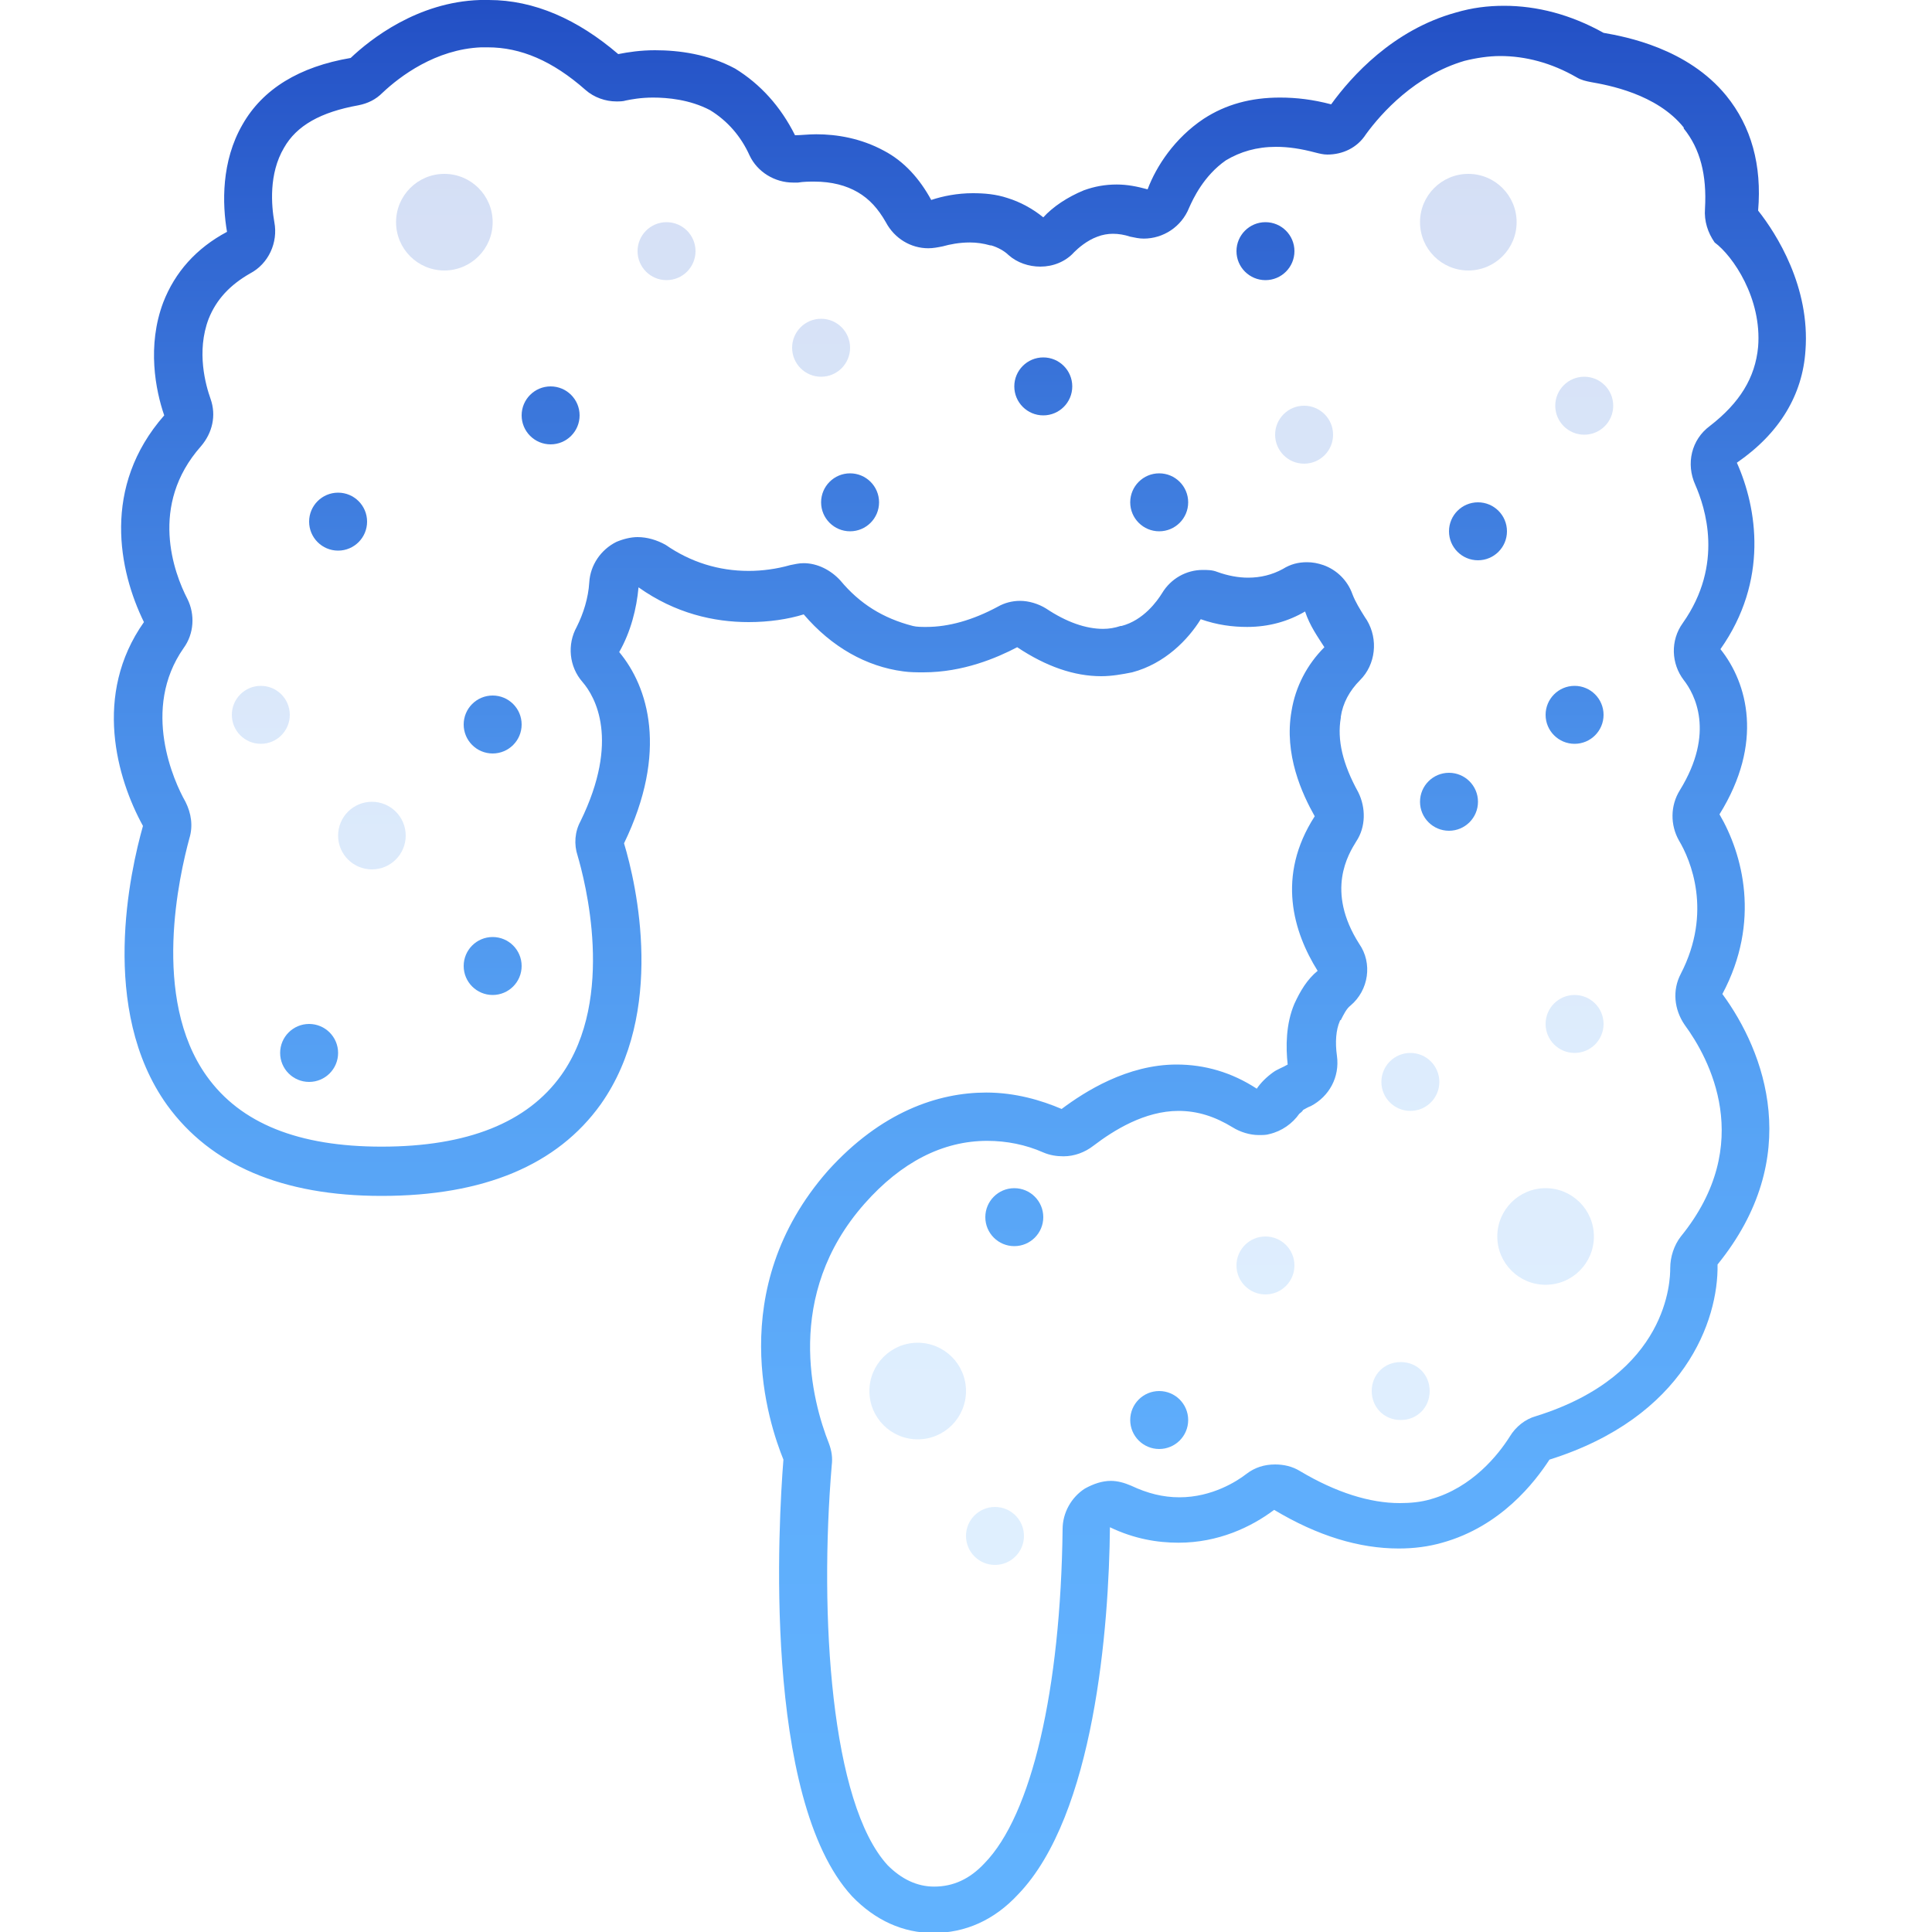 <?xml version="1.0" encoding="utf-8"?>
<!-- Generator: Adobe Illustrator 22.0.1, SVG Export Plug-In . SVG Version: 6.00 Build 0)  -->
<svg version="1.1" id="Layer_1" xmlns="http://www.w3.org/2000/svg" xmlns:xlink="http://www.w3.org/1999/xlink" x="0px" y="0px"
	 viewBox="0 0 200 200" style="enable-background:new 0 0 200 200;" xml:space="preserve">
<style type="text/css">
	.st0{fill:none;stroke:#000000;stroke-width:5;stroke-miterlimit:10;}
	.st1{fill:none;stroke:#000000;stroke-width:5;stroke-linecap:round;stroke-miterlimit:10;}
	.st2{fill:url(#SVGID_1_);}
	.st3{fill:url(#SVGID_2_);}
	.st4{fill:url(#SVGID_3_);}
	.st5{fill:url(#SVGID_4_);}
	.st6{fill:url(#SVGID_5_);}
	.st7{fill:url(#SVGID_6_);}
	.st8{fill:url(#SVGID_7_);}
	.st9{fill:url(#SVGID_8_);}
	.st10{fill:url(#SVGID_9_);}
	.st11{fill:url(#SVGID_10_);}
	.st12{fill:url(#SVGID_11_);}
	.st13{fill:url(#SVGID_12_);}
	.st14{fill:url(#SVGID_13_);}
	.st15{fill:url(#SVGID_14_);}
	.st16{fill:url(#SVGID_15_);}
	.st17{fill:url(#SVGID_16_);}
	.st18{fill:url(#SVGID_17_);}
	.st19{fill:url(#SVGID_18_);}
	.st20{fill:url(#SVGID_19_);}
	.st21{fill:url(#SVGID_20_);}
	.st22{fill:url(#SVGID_21_);}
	.st23{fill:url(#SVGID_22_);}
	.st24{opacity:0.2;fill:url(#SVGID_23_);}
	.st25{opacity:0.2;fill:url(#SVGID_24_);}
	.st26{opacity:0.2;fill:url(#SVGID_25_);}
	.st27{opacity:0.2;fill:url(#SVGID_26_);}
	.st28{fill:url(#SVGID_27_);}
	.st29{fill:url(#SVGID_28_);}
	.st30{opacity:0.2;fill:url(#SVGID_29_);}
	.st31{opacity:0.2;fill:url(#SVGID_30_);}
	.st32{fill:url(#SVGID_31_);}
	.st33{opacity:0.2;fill:url(#SVGID_32_);}
	.st34{opacity:0.2;fill:url(#SVGID_33_);}
	.st35{opacity:0.2;fill:url(#SVGID_34_);}
	.st36{opacity:0.2;fill:url(#SVGID_35_);}
	.st37{fill:url(#SVGID_36_);}
	.st38{opacity:0.2;fill:url(#SVGID_37_);}
	.st39{fill:url(#SVGID_38_);}
	.st40{opacity:0.2;fill:url(#SVGID_39_);}
	.st41{fill:url(#SVGID_40_);}
	.st42{fill:url(#SVGID_41_);}
	.st43{fill:url(#SVGID_42_);}
	.st44{fill:url(#SVGID_43_);}
	.st45{fill:url(#SVGID_44_);}
	.st46{opacity:0.2;fill:url(#SVGID_45_);}
	.st47{fill:url(#SVGID_46_);}
	.st48{opacity:0.2;fill:url(#SVGID_47_);}
	.st49{fill:url(#SVGID_48_);}
	.st50{opacity:0.2;fill:url(#SVGID_49_);}
	.st51{fill:url(#SVGID_50_);}
	.st52{fill:url(#SVGID_51_);}
	.st53{fill:url(#SVGID_52_);}
	.st54{fill:url(#SVGID_53_);}
	.st55{fill:url(#SVGID_54_);}
	.st56{fill:url(#SVGID_55_);}
	.st57{fill:url(#SVGID_56_);}
	.st58{fill:url(#SVGID_57_);}
	.st59{fill:url(#SVGID_58_);}
	.st60{fill:url(#SVGID_59_);}
	.st61{fill:url(#SVGID_60_);}
	.st62{fill:url(#SVGID_61_);}
	.st63{fill:url(#SVGID_62_);}
	.st64{fill:url(#SVGID_63_);}
	.st65{fill:url(#SVGID_64_);}
	.st66{fill:url(#SVGID_65_);}
	.st67{fill:url(#SVGID_66_);}
	.st68{fill:url(#SVGID_67_);}
	.st69{fill:url(#SVGID_68_);}
	.st70{fill:url(#SVGID_69_);}
	.st71{fill:url(#SVGID_70_);}
	.st72{fill:url(#SVGID_71_);}
	.st73{fill:url(#SVGID_72_);}
	.st74{fill:url(#SVGID_73_);}
	.st75{fill:url(#SVGID_74_);}
	.st76{fill:url(#SVGID_75_);}
	.st77{fill:url(#SVGID_76_);}
	.st78{fill:url(#SVGID_77_);}
	.st79{fill:url(#SVGID_78_);}
	.st80{fill:url(#SVGID_79_);}
	.st81{fill:url(#SVGID_80_);}
	.st82{fill:url(#SVGID_81_);}
	.st83{fill:url(#SVGID_82_);}
	.st84{fill:url(#SVGID_83_);}
	.st85{fill:url(#SVGID_84_);}
	.st86{fill:url(#SVGID_85_);}
	.st87{fill:url(#SVGID_86_);}
	.st88{fill:url(#SVGID_87_);}
	.st89{fill:url(#SVGID_88_);}
	.st90{fill:url(#SVGID_89_);}
	.st91{fill:url(#SVGID_90_);}
	.st92{fill:url(#SVGID_91_);}
	.st93{fill:url(#SVGID_92_);}
	.st94{fill:url(#SVGID_93_);}
	.st95{fill:url(#SVGID_94_);}
	.st96{fill:url(#SVGID_95_);}
	.st97{fill:url(#SVGID_96_);}
	.st98{fill:url(#SVGID_97_);}
	.st99{fill:url(#SVGID_98_);}
	.st100{fill:url(#SVGID_99_);}
	.st101{fill:url(#SVGID_100_);}
	.st102{fill:url(#SVGID_101_);}
	.st103{fill:url(#SVGID_102_);}
	.st104{fill:url(#SVGID_103_);}
	.st105{fill:url(#SVGID_104_);}
	.st106{fill:url(#SVGID_105_);}
	.st107{fill:url(#SVGID_106_);}
	.st108{fill:url(#SVGID_107_);}
	.st109{fill:url(#SVGID_108_);}
	.st110{fill:url(#SVGID_109_);}
	.st111{fill:url(#SVGID_110_);}
	.st112{fill:url(#SVGID_111_);}
	.st113{fill:url(#SVGID_112_);}
	.st114{fill:url(#SVGID_113_);}
	.st115{fill:url(#SVGID_114_);}
	.st116{fill:url(#SVGID_115_);}
	.st117{fill:url(#SVGID_116_);}
	.st118{fill:url(#SVGID_117_);}
	.st119{fill:url(#SVGID_118_);}
	.st120{fill:url(#SVGID_119_);}
	.st121{fill:url(#SVGID_120_);}
	.st122{fill:url(#SVGID_121_);}
	.st123{fill:url(#SVGID_122_);}
	.st124{fill:url(#SVGID_123_);}
	.st125{display:none;}
	.st126{fill:url(#SVGID_124_);}
	.st127{fill:url(#SVGID_125_);}
	.st128{fill:url(#SVGID_126_);}
	.st129{fill:url(#SVGID_127_);}
	.st130{fill:url(#SVGID_128_);}
	.st131{fill:url(#SVGID_129_);}
	.st132{fill:url(#SVGID_130_);}
	.st133{fill:url(#SVGID_131_);}
	.st134{fill:url(#SVGID_132_);}
	.st135{fill:url(#SVGID_133_);}
	.st136{fill:url(#SVGID_134_);}
	.st137{fill:url(#SVGID_135_);}
	.st138{fill:url(#SVGID_136_);}
	.st139{fill:url(#SVGID_137_);}
	.st140{fill:url(#SVGID_138_);}
	.st141{fill:url(#SVGID_139_);}
	.st142{fill:url(#SVGID_140_);}
	.st143{fill:url(#SVGID_141_);}
	.st144{fill:url(#SVGID_142_);}
	.st145{fill:url(#SVGID_143_);}
	.st146{fill:url(#SVGID_144_);}
	.st147{fill:url(#SVGID_145_);}
	.st148{fill:url(#SVGID_146_);}
</style>
<g>
	<linearGradient id="SVGID_1_" gradientUnits="userSpaceOnUse" x1="99.426" y1="-0.118" x2="99.426" y2="194.883">
		<stop  offset="0" style="stop-color:#224FC4"/>
		<stop  offset="2.072120e-02" style="stop-color:#2553C7"/>
		<stop  offset="0.207" style="stop-color:#3A75DA"/>
		<stop  offset="0.397" style="stop-color:#4B90EA"/>
		<stop  offset="0.59" style="stop-color:#57A3F5"/>
		<stop  offset="0.789" style="stop-color:#5FAEFC"/>
		<stop  offset="1" style="stop-color:#61B2FE"/>
	</linearGradient>
	<path class="st2" d="M186.9,36.3c0.5-6.6-3-12.1-4.9-14.5c0.4-4.7-0.7-8.7-3.3-11.9c-4-4.9-10.4-6.1-12.7-6.5
		c-3.4-1.9-6.9-2.8-10.3-2.8c-1.7,0-3.3,0.2-5,0.7c-6.5,1.8-10.8,6.6-12.9,9.5c-1.9-0.5-3.6-0.7-5.3-0.7c-3,0-5.6,0.7-7.9,2.2
		c-3,2-4.9,4.9-5.8,7.3c-1.1-0.3-2.1-0.5-3.2-0.5c-1.2,0-2.3,0.2-3.4,0.6c-1.7,0.7-3.2,1.7-4.2,2.8c-1.1-0.9-2.4-1.6-3.7-2
		c-1.2-0.4-2.4-0.5-3.6-0.5c-1.6,0-3.1,0.3-4.3,0.7c-1.2-2.2-2.8-4-4.9-5.1c-2.4-1.3-4.9-1.7-7-1.7c-0.8,0-1.6,0.1-2.2,0.1
		c-1.5-3-3.6-5.3-6.2-6.9c-2.8-1.5-5.8-1.9-8.3-1.9c-1.5,0-2.8,0.2-3.8,0.4c-4.2-3.6-8.7-5.6-13.4-5.6c-0.3,0-0.6,0-0.9,0
		C43.2,0.2,38.3,4.1,36.3,6c-5.3,0.9-9.1,3.2-11.2,6.9c-2.2,3.8-2.1,8.2-1.6,11.1c-3.2,1.7-5.4,4.2-6.6,7.3
		c-1.7,4.5-0.8,9.1,0.1,11.7c-6.5,7.4-4.7,16.1-2.1,21.4c-5.3,7.5-2.8,16.2-0.1,21.1c-1.3,4.6-4.6,19,2.5,28.9
		c4.5,6.2,11.9,9.4,22.2,9.4c10.6,0,18.2-3.2,22.7-9.5c6.7-9.5,3.7-22.7,2.4-27c4.6-9.5,2.5-16.2-0.5-19.8c1.2-2.1,1.8-4.5,2-6.7
		c3.8,2.7,7.8,3.6,11.4,3.6c2.1,0,4.1-0.3,5.7-0.8c2.9,3.4,6.5,5.4,10.3,5.9c0.7,0.1,1.4,0.1,2.1,0.1c4.1,0,7.6-1.5,9.7-2.6
		c3,2,5.9,3,8.7,3c1.1,0,2.2-0.2,3.2-0.4c3.4-0.9,5.8-3.4,7.1-5.5c1.7,0.6,3.3,0.8,4.8,0.8c2.3,0,4.3-0.6,6-1.6
		c0.5,1.5,1.3,2.6,2,3.7c-1.8,1.8-3,4.1-3.4,6.6c-0.8,4.5,1.1,8.6,2.4,10.9c-4,6.2-2.2,12,0.3,16c-1.1,0.9-1.8,2.1-2.4,3.4
		c-0.9,2.1-0.9,4.5-0.7,6.3c-0.5,0.3-1.1,0.5-1.5,0.8c-0.7,0.5-1.3,1.1-1.7,1.7c-2.6-1.7-5.4-2.5-8.3-2.5c-5.1,0-9.5,2.8-11.9,4.6
		c-2.1-0.9-4.8-1.7-7.8-1.7c-5,0-10.9,2-16.4,8.1c-10.8,12.3-6.1,26.2-4.6,29.9c-0.5,6.2-2.2,35.1,7.1,45.2c2.4,2.5,5.3,3.8,8.4,3.8
		c3.3,0,6.3-1.3,8.8-4c7.9-8.2,9.4-27.7,9.5-38c2.5,1.2,4.9,1.6,7.1,1.6c4.1,0,7.5-1.6,9.9-3.4c4.5,2.7,8.8,4,12.9,4
		c1.6,0,3.1-0.2,4.5-0.6c6.1-1.7,9.6-6.3,11.1-8.6c14-4.4,17.5-14.4,17.4-20.2c9-11.1,4.9-22,0.5-28c4-7.5,2.1-14.5-0.3-18.6
		c4.6-7.4,2.9-13.6,0.1-17.1c5-7.1,3.8-14.6,1.7-19.3C184.3,44.8,186.6,40.8,186.9,36.3z M182,35.9c-0.3,3.2-1.9,5.8-5,8.2
		c-1.9,1.4-2.5,3.9-1.5,6.1c1,2.3,3,8.2-1.3,14.3c-1.3,1.8-1.2,4.2,0.1,5.9c1.1,1.4,3.3,5.4-0.4,11.4c-1,1.6-1,3.6-0.1,5.2
		c1.2,2,3.5,7.4,0.2,13.8c-0.9,1.7-0.7,3.7,0.4,5.3c2.5,3.4,7.4,12.3-0.4,21.9c-0.7,0.9-1.1,2.1-1.1,3.3c0,1.1-0.1,11-13.9,15.3
		c-1.1,0.3-2.1,1.1-2.7,2.1c-1.2,1.9-3.9,5.3-8.2,6.5c-1,0.3-2.1,0.4-3.2,0.4c-3.1,0-6.6-1.1-10.3-3.3c-0.8-0.5-1.7-0.7-2.6-0.7
		c-1.1,0-2.1,0.3-3,1c-0.9,0.7-3.5,2.4-6.9,2.4c-1.7,0-3.3-0.4-5-1.2c-0.7-0.3-1.4-0.5-2.1-0.5c-0.9,0-1.8,0.3-2.7,0.8
		c-1.4,0.9-2.3,2.5-2.3,4.2c-0.2,16.6-3.2,29.6-8.1,34.6c-1.5,1.6-3.2,2.4-5.2,2.4c-1.8,0-3.4-0.8-4.8-2.2
		c-5.9-6.4-7.1-25.9-5.8-41.4c0.1-0.8,0-1.5-0.3-2.3c-1.7-4.3-4.7-15.3,3.7-24.8c3.8-4.3,8.1-6.5,12.7-6.5c2,0,4,0.4,5.8,1.2
		c0.7,0.3,1.4,0.4,2.1,0.4c1.1,0,2.2-0.4,3.1-1.1c2.1-1.6,5.3-3.6,8.8-3.6c2,0,3.8,0.6,5.6,1.7c0.8,0.5,1.8,0.8,2.7,0.8
		c0.4,0,0.8,0,1.1-0.1c1.3-0.3,2.4-1.1,3.1-2.1c0.1-0.1,0.3-0.2,0.4-0.4c0.2-0.1,0.5-0.3,0.8-0.4c1.9-1,3-3,2.7-5.2
		c-0.2-1.4-0.1-2.7,0.3-3.6c0,0,0-0.1,0.1-0.1c0.3-0.6,0.6-1.2,1-1.5c1.9-1.6,2.3-4.4,0.9-6.4c-3.5-5.5-1.1-9.3-0.3-10.6
		c1-1.5,1-3.5,0.2-5.1c-1.6-2.9-2.2-5.4-1.8-7.7c0,0,0-0.1,0-0.1c0.2-1.4,0.9-2.7,2-3.8c1.6-1.6,1.9-4.2,0.7-6.2l-0.2-0.3
		c-0.5-0.8-1-1.6-1.3-2.4c-0.5-1.4-1.6-2.5-3-3c-0.6-0.2-1.1-0.3-1.7-0.3c-0.9,0-1.7,0.2-2.5,0.7c-1.1,0.6-2.3,0.9-3.6,0.9
		c-1,0-2.1-0.2-3.2-0.6c-0.5-0.2-1-0.2-1.5-0.2c-1.7,0-3.3,0.9-4.2,2.4c-0.5,0.8-1.9,2.8-4.2,3.4c0,0,0,0-0.1,0
		c-0.6,0.2-1.2,0.3-1.8,0.3c-1.8,0-3.8-0.7-5.9-2.1c-0.8-0.5-1.8-0.8-2.7-0.8c-0.8,0-1.6,0.2-2.3,0.6c-2.6,1.4-5.1,2.1-7.4,2.1
		c-0.5,0-1,0-1.4-0.1C91.4,64,89,62.5,87,60.1c-1-1.1-2.4-1.8-3.8-1.8c-0.5,0-0.9,0.1-1.4,0.2c-1.4,0.4-2.9,0.6-4.3,0.6
		c-3.1,0-6-0.9-8.6-2.7C68,55.9,67,55.6,66,55.6c-0.7,0-1.5,0.2-2.2,0.5c-1.6,0.8-2.7,2.4-2.8,4.2c-0.1,1.6-0.6,3.2-1.3,4.6
		c-1,1.8-0.8,4.1,0.6,5.7c1.3,1.5,3.9,6-0.2,14.4c-0.6,1.1-0.7,2.4-0.3,3.6c0.7,2.4,4,14.7-1.7,22.7c-3.5,4.9-9.7,7.4-18.6,7.4
		c-8.6,0-14.6-2.4-18.1-7.3c-5.8-8.1-2.8-20.9-1.8-24.6c0.4-1.3,0.2-2.6-0.4-3.8c-1.2-2.1-4.6-9.6-0.2-15.9c1.1-1.5,1.2-3.5,0.4-5.1
		c-1.4-2.7-4-9.7,1.4-15.8c1.2-1.4,1.6-3.2,1-4.9c-0.5-1.4-1.5-4.9-0.2-8.3c0.8-2,2.2-3.5,4.3-4.7c1.9-1,2.9-3.2,2.5-5.3
		c-0.3-1.7-0.6-5,1-7.7c0,0,0,0,0,0c1.3-2.3,3.8-3.7,7.7-4.4c1-0.2,1.8-0.6,2.5-1.3c1.8-1.7,5.5-4.5,10.2-4.7c0,0,0,0,0.1,0
		c0.2,0,0.4,0,0.6,0c3.4,0,6.7,1.4,10.1,4.4c0.9,0.8,2.1,1.2,3.2,1.2c0.3,0,0.7,0,1-0.1c0.5-0.1,1.5-0.3,2.8-0.3
		c1.5,0,3.8,0.2,5.9,1.3c1.8,1.1,3.2,2.7,4.1,4.7c0.8,1.7,2.6,2.8,4.5,2.8c0.2,0,0.3,0,0.5,0c0.6-0.1,1.2-0.1,1.7-0.1
		c1.8,0,3.3,0.4,4.5,1.1c1.2,0.7,2.1,1.7,2.9,3.1c0.9,1.7,2.6,2.7,4.4,2.7c0.5,0,1-0.1,1.5-0.2c0.7-0.2,1.7-0.4,2.8-0.4
		c0.7,0,1.4,0.1,2.1,0.3c0,0,0.1,0,0.1,0c0.7,0.2,1.4,0.6,1.8,1c0.9,0.8,2.1,1.2,3.3,1.2c1.3,0,2.6-0.5,3.5-1.5
		c0.4-0.4,1.3-1.2,2.4-1.6c0.5-0.2,1.1-0.3,1.6-0.3c0.6,0,1.2,0.1,1.8,0.3c0.5,0.1,0.9,0.2,1.4,0.2c2,0,3.9-1.2,4.7-3.2
		c0.4-0.9,1.5-3.3,3.8-4.9c1.5-0.9,3.2-1.4,5.2-1.4c1.3,0,2.6,0.2,4.1,0.6c0.4,0.1,0.8,0.2,1.2,0.2c1.6,0,3.1-0.7,4-2.1
		c1.6-2.2,5.1-6.1,10.2-7.6c1.2-0.3,2.5-0.5,3.7-0.5c2.6,0,5.3,0.7,7.9,2.2c0.5,0.3,1,0.4,1.5,0.5c1.7,0.3,6.8,1.2,9.6,4.7
		c0,0,0,0,0,0.1c1.7,2.1,2.4,4.8,2.2,8.3c-0.1,1.3,0.3,2.5,1,3.5C179.4,26.5,182.4,30.9,182,35.9z"/>
	<linearGradient id="SVGID_2_" gradientUnits="userSpaceOnUse" x1="46" y1="3.314834e-02" x2="46" y2="195.033">
		<stop  offset="0" style="stop-color:#224FC4"/>
		<stop  offset="2.072120e-02" style="stop-color:#2553C7"/>
		<stop  offset="0.207" style="stop-color:#3A75DA"/>
		<stop  offset="0.397" style="stop-color:#4B90EA"/>
		<stop  offset="0.59" style="stop-color:#57A3F5"/>
		<stop  offset="0.789" style="stop-color:#5FAEFC"/>
		<stop  offset="1" style="stop-color:#61B2FE"/>
	</linearGradient>
	<circle style="opacity:0.2;fill:url(#SVGID_2_);" cx="46" cy="23" r="5"/>
	<linearGradient id="SVGID_3_" gradientUnits="userSpaceOnUse" x1="160" y1="3.314834e-02" x2="160" y2="195.033">
		<stop  offset="0" style="stop-color:#224FC4"/>
		<stop  offset="2.072120e-02" style="stop-color:#2553C7"/>
		<stop  offset="0.207" style="stop-color:#3A75DA"/>
		<stop  offset="0.397" style="stop-color:#4B90EA"/>
		<stop  offset="0.59" style="stop-color:#57A3F5"/>
		<stop  offset="0.789" style="stop-color:#5FAEFC"/>
		<stop  offset="1" style="stop-color:#61B2FE"/>
	</linearGradient>
	<circle style="opacity:0.2;fill:url(#SVGID_3_);" cx="160" cy="128" r="5"/>
	<linearGradient id="SVGID_4_" gradientUnits="userSpaceOnUse" x1="95" y1="3.314834e-02" x2="95" y2="195.033">
		<stop  offset="0" style="stop-color:#224FC4"/>
		<stop  offset="2.072120e-02" style="stop-color:#2553C7"/>
		<stop  offset="0.207" style="stop-color:#3A75DA"/>
		<stop  offset="0.397" style="stop-color:#4B90EA"/>
		<stop  offset="0.59" style="stop-color:#57A3F5"/>
		<stop  offset="0.789" style="stop-color:#5FAEFC"/>
		<stop  offset="1" style="stop-color:#61B2FE"/>
	</linearGradient>
	<circle style="opacity:0.2;fill:url(#SVGID_4_);" cx="95" cy="144" r="5"/>
	<linearGradient id="SVGID_5_" gradientUnits="userSpaceOnUse" x1="152" y1="3.314834e-02" x2="152" y2="195.033">
		<stop  offset="0" style="stop-color:#224FC4"/>
		<stop  offset="2.072120e-02" style="stop-color:#2553C7"/>
		<stop  offset="0.207" style="stop-color:#3A75DA"/>
		<stop  offset="0.397" style="stop-color:#4B90EA"/>
		<stop  offset="0.59" style="stop-color:#57A3F5"/>
		<stop  offset="0.789" style="stop-color:#5FAEFC"/>
		<stop  offset="1" style="stop-color:#61B2FE"/>
	</linearGradient>
	<circle style="opacity:0.2;fill:url(#SVGID_5_);" cx="152" cy="23" r="5"/>
	<linearGradient id="SVGID_6_" gradientUnits="userSpaceOnUse" x1="35" y1="3.314834e-02" x2="35" y2="195.033">
		<stop  offset="0" style="stop-color:#224FC4"/>
		<stop  offset="2.072120e-02" style="stop-color:#2553C7"/>
		<stop  offset="0.207" style="stop-color:#3A75DA"/>
		<stop  offset="0.397" style="stop-color:#4B90EA"/>
		<stop  offset="0.59" style="stop-color:#57A3F5"/>
		<stop  offset="0.789" style="stop-color:#5FAEFC"/>
		<stop  offset="1" style="stop-color:#61B2FE"/>
	</linearGradient>
	<circle class="st7" cx="35" cy="54" r="3"/>
	<linearGradient id="SVGID_7_" gradientUnits="userSpaceOnUse" x1="105" y1="3.314834e-02" x2="105" y2="195.033">
		<stop  offset="0" style="stop-color:#224FC4"/>
		<stop  offset="2.072120e-02" style="stop-color:#2553C7"/>
		<stop  offset="0.207" style="stop-color:#3A75DA"/>
		<stop  offset="0.397" style="stop-color:#4B90EA"/>
		<stop  offset="0.59" style="stop-color:#57A3F5"/>
		<stop  offset="0.789" style="stop-color:#5FAEFC"/>
		<stop  offset="1" style="stop-color:#61B2FE"/>
	</linearGradient>
	<circle class="st8" cx="105" cy="126" r="3"/>
	<linearGradient id="SVGID_8_" gradientUnits="userSpaceOnUse" x1="103" y1="3.314834e-02" x2="103" y2="195.033">
		<stop  offset="0" style="stop-color:#224FC4"/>
		<stop  offset="2.072120e-02" style="stop-color:#2553C7"/>
		<stop  offset="0.207" style="stop-color:#3A75DA"/>
		<stop  offset="0.397" style="stop-color:#4B90EA"/>
		<stop  offset="0.59" style="stop-color:#57A3F5"/>
		<stop  offset="0.789" style="stop-color:#5FAEFC"/>
		<stop  offset="1" style="stop-color:#61B2FE"/>
	</linearGradient>
	<circle style="opacity:0.2;fill:url(#SVGID_8_);" cx="103" cy="159" r="3"/>
	<linearGradient id="SVGID_9_" gradientUnits="userSpaceOnUse" x1="135" y1="3.314834e-02" x2="135" y2="195.033">
		<stop  offset="0" style="stop-color:#224FC4"/>
		<stop  offset="2.072120e-02" style="stop-color:#2553C7"/>
		<stop  offset="0.207" style="stop-color:#3A75DA"/>
		<stop  offset="0.397" style="stop-color:#4B90EA"/>
		<stop  offset="0.59" style="stop-color:#57A3F5"/>
		<stop  offset="0.789" style="stop-color:#5FAEFC"/>
		<stop  offset="1" style="stop-color:#61B2FE"/>
	</linearGradient>
	<circle style="opacity:0.2;fill:url(#SVGID_9_);" cx="135" cy="45" r="3"/>
	<linearGradient id="SVGID_10_" gradientUnits="userSpaceOnUse" x1="163" y1="3.314834e-02" x2="163" y2="195.033">
		<stop  offset="0" style="stop-color:#224FC4"/>
		<stop  offset="2.072120e-02" style="stop-color:#2553C7"/>
		<stop  offset="0.207" style="stop-color:#3A75DA"/>
		<stop  offset="0.397" style="stop-color:#4B90EA"/>
		<stop  offset="0.59" style="stop-color:#57A3F5"/>
		<stop  offset="0.789" style="stop-color:#5FAEFC"/>
		<stop  offset="1" style="stop-color:#61B2FE"/>
	</linearGradient>
	<circle class="st11" cx="163" cy="74" r="3"/>
	<linearGradient id="SVGID_11_" gradientUnits="userSpaceOnUse" x1="146" y1="3.314834e-02" x2="146" y2="195.033">
		<stop  offset="0" style="stop-color:#224FC4"/>
		<stop  offset="2.072120e-02" style="stop-color:#2553C7"/>
		<stop  offset="0.207" style="stop-color:#3A75DA"/>
		<stop  offset="0.397" style="stop-color:#4B90EA"/>
		<stop  offset="0.59" style="stop-color:#57A3F5"/>
		<stop  offset="0.789" style="stop-color:#5FAEFC"/>
		<stop  offset="1" style="stop-color:#61B2FE"/>
	</linearGradient>
	<circle style="opacity:0.2;fill:url(#SVGID_11_);" cx="146" cy="112" r="3"/>
	<linearGradient id="SVGID_12_" gradientUnits="userSpaceOnUse" x1="145" y1="3.314834e-02" x2="145" y2="195.033">
		<stop  offset="0" style="stop-color:#224FC4"/>
		<stop  offset="2.072120e-02" style="stop-color:#2553C7"/>
		<stop  offset="0.207" style="stop-color:#3A75DA"/>
		<stop  offset="0.397" style="stop-color:#4B90EA"/>
		<stop  offset="0.59" style="stop-color:#57A3F5"/>
		<stop  offset="0.789" style="stop-color:#5FAEFC"/>
		<stop  offset="1" style="stop-color:#61B2FE"/>
	</linearGradient>
	<path style="opacity:0.2;fill:url(#SVGID_12_);" d="M145,141c-1.7,0-3,1.3-3,3c0,1.7,1.3,3,3,3s3-1.3,3-3
		C148,142.3,146.7,141,145,141z"/>
	<linearGradient id="SVGID_13_" gradientUnits="userSpaceOnUse" x1="85" y1="3.314834e-02" x2="85" y2="195.033">
		<stop  offset="0" style="stop-color:#224FC4"/>
		<stop  offset="2.072120e-02" style="stop-color:#2553C7"/>
		<stop  offset="0.207" style="stop-color:#3A75DA"/>
		<stop  offset="0.397" style="stop-color:#4B90EA"/>
		<stop  offset="0.59" style="stop-color:#57A3F5"/>
		<stop  offset="0.789" style="stop-color:#5FAEFC"/>
		<stop  offset="1" style="stop-color:#61B2FE"/>
	</linearGradient>
	<circle style="opacity:0.2;fill:url(#SVGID_13_);" cx="85" cy="36" r="3"/>
	<linearGradient id="SVGID_14_" gradientUnits="userSpaceOnUse" x1="69" y1="3.314834e-02" x2="69" y2="195.033">
		<stop  offset="0" style="stop-color:#224FC4"/>
		<stop  offset="2.072120e-02" style="stop-color:#2553C7"/>
		<stop  offset="0.207" style="stop-color:#3A75DA"/>
		<stop  offset="0.397" style="stop-color:#4B90EA"/>
		<stop  offset="0.59" style="stop-color:#57A3F5"/>
		<stop  offset="0.789" style="stop-color:#5FAEFC"/>
		<stop  offset="1" style="stop-color:#61B2FE"/>
	</linearGradient>
	<circle style="opacity:0.2;fill:url(#SVGID_14_);" cx="69" cy="26" r="3"/>
	<linearGradient id="SVGID_15_" gradientUnits="userSpaceOnUse" x1="88" y1="3.314834e-02" x2="88" y2="195.033">
		<stop  offset="0" style="stop-color:#224FC4"/>
		<stop  offset="2.072120e-02" style="stop-color:#2553C7"/>
		<stop  offset="0.207" style="stop-color:#3A75DA"/>
		<stop  offset="0.397" style="stop-color:#4B90EA"/>
		<stop  offset="0.59" style="stop-color:#57A3F5"/>
		<stop  offset="0.789" style="stop-color:#5FAEFC"/>
		<stop  offset="1" style="stop-color:#61B2FE"/>
	</linearGradient>
	<circle class="st16" cx="88" cy="52" r="3"/>
	<linearGradient id="SVGID_16_" gradientUnits="userSpaceOnUse" x1="38.5" y1="3.314834e-02" x2="38.5" y2="195.033">
		<stop  offset="0" style="stop-color:#224FC4"/>
		<stop  offset="2.072120e-02" style="stop-color:#2553C7"/>
		<stop  offset="0.207" style="stop-color:#3A75DA"/>
		<stop  offset="0.397" style="stop-color:#4B90EA"/>
		<stop  offset="0.59" style="stop-color:#57A3F5"/>
		<stop  offset="0.789" style="stop-color:#5FAEFC"/>
		<stop  offset="1" style="stop-color:#61B2FE"/>
	</linearGradient>
	<circle style="opacity:0.2;fill:url(#SVGID_16_);" cx="38.5" cy="86.5" r="3.5"/>
	<linearGradient id="SVGID_17_" gradientUnits="userSpaceOnUse" x1="51" y1="3.314834e-02" x2="51" y2="195.033">
		<stop  offset="0" style="stop-color:#224FC4"/>
		<stop  offset="2.072120e-02" style="stop-color:#2553C7"/>
		<stop  offset="0.207" style="stop-color:#3A75DA"/>
		<stop  offset="0.397" style="stop-color:#4B90EA"/>
		<stop  offset="0.59" style="stop-color:#57A3F5"/>
		<stop  offset="0.789" style="stop-color:#5FAEFC"/>
		<stop  offset="1" style="stop-color:#61B2FE"/>
	</linearGradient>
	<circle class="st18" cx="51" cy="100" r="3"/>
	<linearGradient id="SVGID_18_" gradientUnits="userSpaceOnUse" x1="27" y1="3.314834e-02" x2="27" y2="195.033">
		<stop  offset="0" style="stop-color:#224FC4"/>
		<stop  offset="2.072120e-02" style="stop-color:#2553C7"/>
		<stop  offset="0.207" style="stop-color:#3A75DA"/>
		<stop  offset="0.397" style="stop-color:#4B90EA"/>
		<stop  offset="0.59" style="stop-color:#57A3F5"/>
		<stop  offset="0.789" style="stop-color:#5FAEFC"/>
		<stop  offset="1" style="stop-color:#61B2FE"/>
	</linearGradient>
	<circle style="opacity:0.2;fill:url(#SVGID_18_);" cx="27" cy="74" r="3"/>
	<linearGradient id="SVGID_19_" gradientUnits="userSpaceOnUse" x1="120" y1="3.314834e-02" x2="120" y2="195.033">
		<stop  offset="0" style="stop-color:#224FC4"/>
		<stop  offset="2.072120e-02" style="stop-color:#2553C7"/>
		<stop  offset="0.207" style="stop-color:#3A75DA"/>
		<stop  offset="0.397" style="stop-color:#4B90EA"/>
		<stop  offset="0.59" style="stop-color:#57A3F5"/>
		<stop  offset="0.789" style="stop-color:#5FAEFC"/>
		<stop  offset="1" style="stop-color:#61B2FE"/>
	</linearGradient>
	<circle class="st20" cx="120" cy="147" r="3"/>
	<linearGradient id="SVGID_20_" gradientUnits="userSpaceOnUse" x1="51" y1="3.314834e-02" x2="51" y2="195.033">
		<stop  offset="0" style="stop-color:#224FC4"/>
		<stop  offset="2.072120e-02" style="stop-color:#2553C7"/>
		<stop  offset="0.207" style="stop-color:#3A75DA"/>
		<stop  offset="0.397" style="stop-color:#4B90EA"/>
		<stop  offset="0.59" style="stop-color:#57A3F5"/>
		<stop  offset="0.789" style="stop-color:#5FAEFC"/>
		<stop  offset="1" style="stop-color:#61B2FE"/>
	</linearGradient>
	<circle class="st21" cx="51" cy="75" r="3"/>
	<linearGradient id="SVGID_21_" gradientUnits="userSpaceOnUse" x1="32" y1="3.314834e-02" x2="32" y2="195.033">
		<stop  offset="0" style="stop-color:#224FC4"/>
		<stop  offset="2.072120e-02" style="stop-color:#2553C7"/>
		<stop  offset="0.207" style="stop-color:#3A75DA"/>
		<stop  offset="0.397" style="stop-color:#4B90EA"/>
		<stop  offset="0.59" style="stop-color:#57A3F5"/>
		<stop  offset="0.789" style="stop-color:#5FAEFC"/>
		<stop  offset="1" style="stop-color:#61B2FE"/>
	</linearGradient>
	<circle class="st22" cx="32" cy="109" r="3"/>
	<linearGradient id="SVGID_22_" gradientUnits="userSpaceOnUse" x1="150" y1="3.314834e-02" x2="150" y2="195.033">
		<stop  offset="0" style="stop-color:#224FC4"/>
		<stop  offset="2.072120e-02" style="stop-color:#2553C7"/>
		<stop  offset="0.207" style="stop-color:#3A75DA"/>
		<stop  offset="0.397" style="stop-color:#4B90EA"/>
		<stop  offset="0.59" style="stop-color:#57A3F5"/>
		<stop  offset="0.789" style="stop-color:#5FAEFC"/>
		<stop  offset="1" style="stop-color:#61B2FE"/>
	</linearGradient>
	<circle class="st23" cx="150" cy="83" r="3"/>
	<linearGradient id="SVGID_23_" gradientUnits="userSpaceOnUse" x1="153" y1="3.314834e-02" x2="153" y2="195.033">
		<stop  offset="0" style="stop-color:#224FC4"/>
		<stop  offset="2.072120e-02" style="stop-color:#2553C7"/>
		<stop  offset="0.207" style="stop-color:#3A75DA"/>
		<stop  offset="0.397" style="stop-color:#4B90EA"/>
		<stop  offset="0.59" style="stop-color:#57A3F5"/>
		<stop  offset="0.789" style="stop-color:#5FAEFC"/>
		<stop  offset="1" style="stop-color:#61B2FE"/>
	</linearGradient>
	<circle style="fill:url(#SVGID_23_);" cx="153" cy="55" r="3"/>
	<linearGradient id="SVGID_24_" gradientUnits="userSpaceOnUse" x1="164" y1="3.314834e-02" x2="164" y2="195.033">
		<stop  offset="0" style="stop-color:#224FC4"/>
		<stop  offset="2.072120e-02" style="stop-color:#2553C7"/>
		<stop  offset="0.207" style="stop-color:#3A75DA"/>
		<stop  offset="0.397" style="stop-color:#4B90EA"/>
		<stop  offset="0.59" style="stop-color:#57A3F5"/>
		<stop  offset="0.789" style="stop-color:#5FAEFC"/>
		<stop  offset="1" style="stop-color:#61B2FE"/>
	</linearGradient>
	<circle class="st25" cx="164" cy="42" r="3"/>
	<linearGradient id="SVGID_25_" gradientUnits="userSpaceOnUse" x1="57" y1="3.314834e-02" x2="57" y2="195.033">
		<stop  offset="0" style="stop-color:#224FC4"/>
		<stop  offset="2.072120e-02" style="stop-color:#2553C7"/>
		<stop  offset="0.207" style="stop-color:#3A75DA"/>
		<stop  offset="0.397" style="stop-color:#4B90EA"/>
		<stop  offset="0.59" style="stop-color:#57A3F5"/>
		<stop  offset="0.789" style="stop-color:#5FAEFC"/>
		<stop  offset="1" style="stop-color:#61B2FE"/>
	</linearGradient>
	<circle style="fill:url(#SVGID_25_);" cx="57" cy="43" r="3"/>
	<linearGradient id="SVGID_26_" gradientUnits="userSpaceOnUse" x1="131" y1="3.314834e-02" x2="131" y2="195.033">
		<stop  offset="0" style="stop-color:#224FC4"/>
		<stop  offset="2.072120e-02" style="stop-color:#2553C7"/>
		<stop  offset="0.207" style="stop-color:#3A75DA"/>
		<stop  offset="0.397" style="stop-color:#4B90EA"/>
		<stop  offset="0.59" style="stop-color:#57A3F5"/>
		<stop  offset="0.789" style="stop-color:#5FAEFC"/>
		<stop  offset="1" style="stop-color:#61B2FE"/>
	</linearGradient>
	<circle class="st27" cx="131" cy="131" r="3"/>
	<linearGradient id="SVGID_27_" gradientUnits="userSpaceOnUse" x1="120" y1="3.314834e-02" x2="120" y2="195.033">
		<stop  offset="0" style="stop-color:#224FC4"/>
		<stop  offset="2.072120e-02" style="stop-color:#2553C7"/>
		<stop  offset="0.207" style="stop-color:#3A75DA"/>
		<stop  offset="0.397" style="stop-color:#4B90EA"/>
		<stop  offset="0.59" style="stop-color:#57A3F5"/>
		<stop  offset="0.789" style="stop-color:#5FAEFC"/>
		<stop  offset="1" style="stop-color:#61B2FE"/>
	</linearGradient>
	<circle class="st28" cx="120" cy="52" r="3"/>
	<linearGradient id="SVGID_28_" gradientUnits="userSpaceOnUse" x1="163" y1="3.314834e-02" x2="163" y2="195.033">
		<stop  offset="0" style="stop-color:#224FC4"/>
		<stop  offset="2.072120e-02" style="stop-color:#2553C7"/>
		<stop  offset="0.207" style="stop-color:#3A75DA"/>
		<stop  offset="0.397" style="stop-color:#4B90EA"/>
		<stop  offset="0.59" style="stop-color:#57A3F5"/>
		<stop  offset="0.789" style="stop-color:#5FAEFC"/>
		<stop  offset="1" style="stop-color:#61B2FE"/>
	</linearGradient>
	<circle style="opacity:0.2;fill:url(#SVGID_28_);" cx="163" cy="106" r="3"/>
	<linearGradient id="SVGID_29_" gradientUnits="userSpaceOnUse" x1="108" y1="3.314834e-02" x2="108" y2="195.033">
		<stop  offset="0" style="stop-color:#224FC4"/>
		<stop  offset="2.072120e-02" style="stop-color:#2553C7"/>
		<stop  offset="0.207" style="stop-color:#3A75DA"/>
		<stop  offset="0.397" style="stop-color:#4B90EA"/>
		<stop  offset="0.59" style="stop-color:#57A3F5"/>
		<stop  offset="0.789" style="stop-color:#5FAEFC"/>
		<stop  offset="1" style="stop-color:#61B2FE"/>
	</linearGradient>
	<circle style="fill:url(#SVGID_29_);" cx="108" cy="40" r="3"/>
	<linearGradient id="SVGID_30_" gradientUnits="userSpaceOnUse" x1="131" y1="3.314834e-02" x2="131" y2="195.033">
		<stop  offset="0" style="stop-color:#224FC4"/>
		<stop  offset="2.072120e-02" style="stop-color:#2553C7"/>
		<stop  offset="0.207" style="stop-color:#3A75DA"/>
		<stop  offset="0.397" style="stop-color:#4B90EA"/>
		<stop  offset="0.59" style="stop-color:#57A3F5"/>
		<stop  offset="0.789" style="stop-color:#5FAEFC"/>
		<stop  offset="1" style="stop-color:#61B2FE"/>
	</linearGradient>
	<circle style="fill:url(#SVGID_30_);" cx="131" cy="26" r="3"/>
</g>
</svg>
